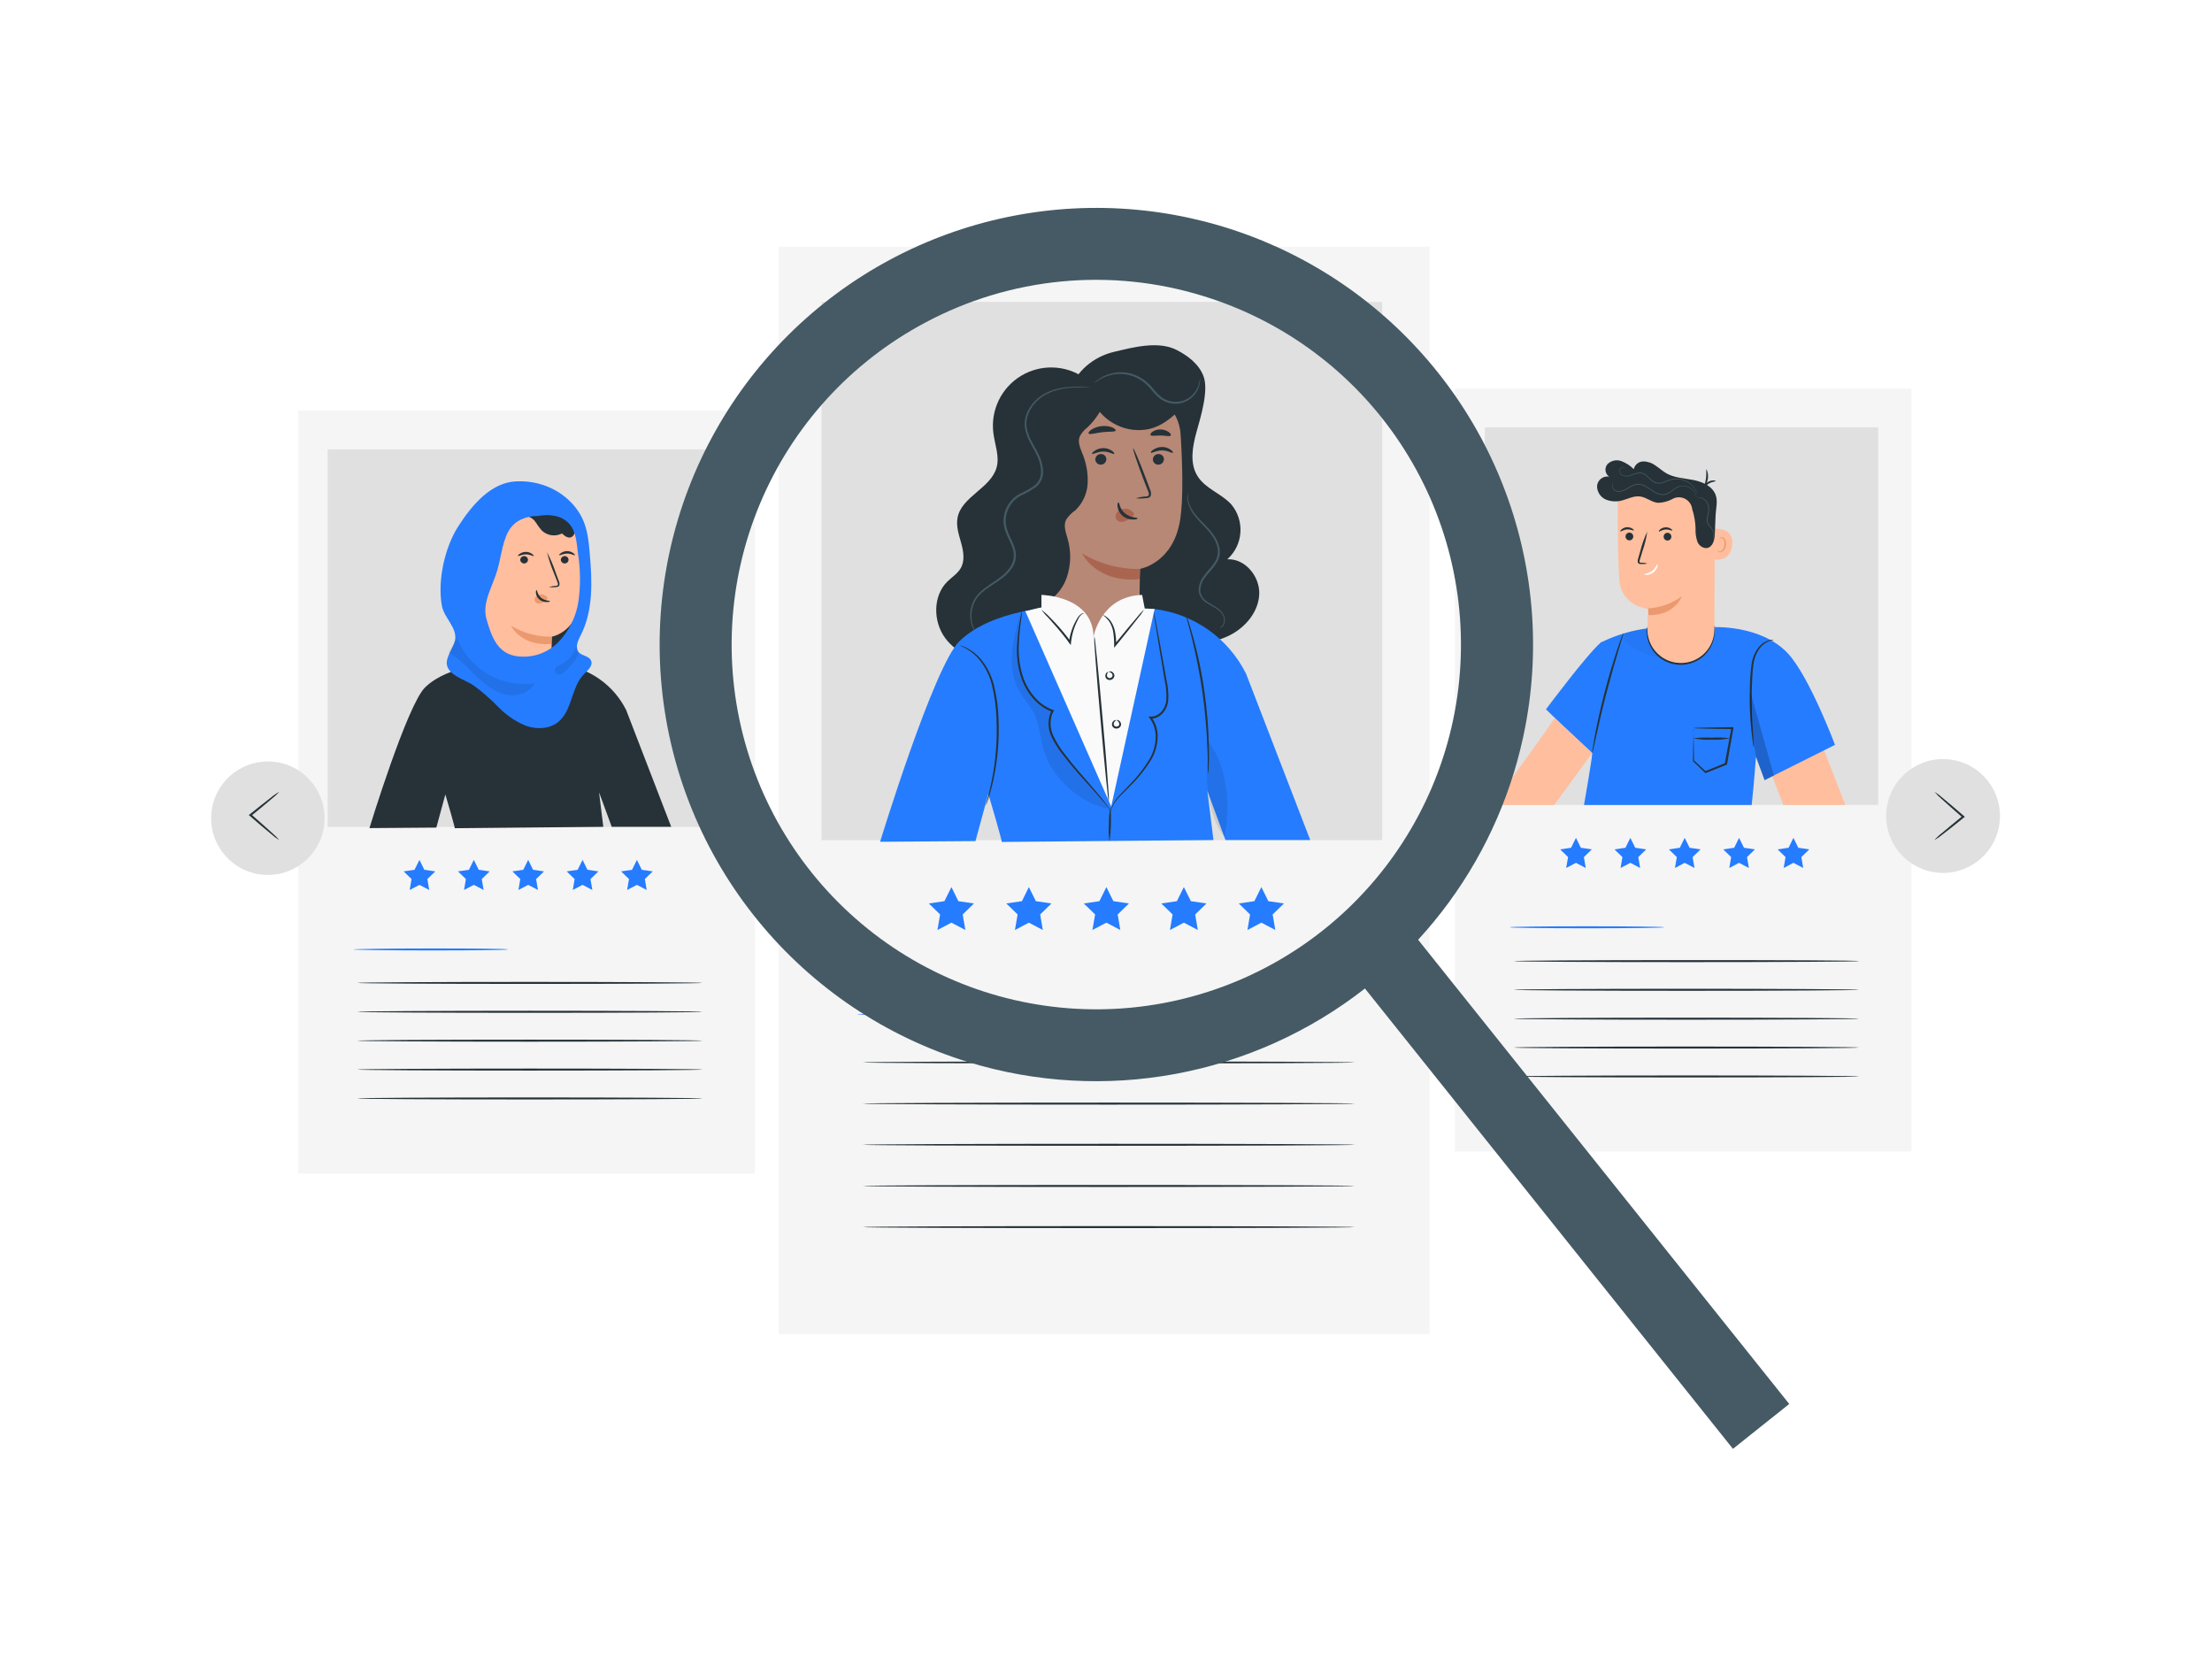 <svg width="532" height="399" viewBox="0 0 532 399" fill="none" xmlns="http://www.w3.org/2000/svg">
<g filter="url(#filter0_d_50_1149)">
<path d="M459.715 88.466H349.898V271.944H459.715V88.466Z" fill="#F5F5F5"/>
<path d="M379.029 196.509L380.206 198.891L382.841 199.284L380.935 201.134L381.383 203.759L379.029 202.516L376.675 203.759L377.132 201.134L375.226 199.284L377.852 198.891L379.029 196.509Z" fill="#257CFF"/>
<path d="M392.109 196.509L393.286 198.891L395.921 199.284L394.015 201.134L394.464 203.759L392.109 202.516L389.755 203.759L390.203 201.134L388.297 199.284L390.932 198.891L392.109 196.509Z" fill="#257CFF"/>
<path d="M405.18 196.509L406.357 198.891L408.992 199.284L407.086 201.134L407.535 203.759L405.18 202.516L402.835 203.759L403.284 201.134L401.378 199.284L404.003 198.891L405.18 196.509Z" fill="#257CFF"/>
<path d="M418.26 196.509L419.438 198.891L422.072 199.284L420.166 201.134L420.615 203.759L418.26 202.516L415.906 203.759L416.354 201.134L414.448 199.284L417.083 198.891L418.26 196.509Z" fill="#257CFF"/>
<path d="M431.331 196.509L432.508 198.891L435.143 199.284L433.237 201.134L433.686 203.759L431.331 202.516L428.986 203.759L429.435 201.134L427.529 199.284L430.163 198.891L431.331 196.509Z" fill="#257CFF"/>
<path d="M400.322 218.016C400.322 218.156 391.988 218.259 381.701 218.259C371.415 218.259 363.081 218.156 363.081 218.016C363.081 217.876 371.415 217.773 381.701 217.773C391.988 217.773 400.322 217.885 400.322 218.016Z" fill="#257CFF"/>
<path d="M447.121 226.154C447.121 226.285 428.528 226.397 405.591 226.397C382.654 226.397 364.061 226.285 364.061 226.154C364.061 226.023 382.654 225.911 405.591 225.911C428.528 225.911 447.121 225.967 447.121 226.154Z" fill="#263238"/>
<path d="M447.121 233.049C447.121 233.18 428.528 233.292 405.591 233.292C382.654 233.292 364.061 233.18 364.061 233.049C364.061 232.918 382.654 232.806 405.591 232.806C428.528 232.806 447.121 232.918 447.121 233.049Z" fill="#263238"/>
<path d="M447.121 240.001C447.121 240.132 428.528 240.244 405.591 240.244C382.654 240.244 364.061 240.132 364.061 240.001C364.061 239.87 382.654 239.758 405.591 239.758C428.528 239.758 447.121 239.861 447.121 240.001Z" fill="#263238"/>
<path d="M447.121 246.942C447.121 247.082 428.528 247.185 405.591 247.185C382.654 247.185 364.061 247.082 364.061 246.942C364.061 246.802 382.654 246.699 405.591 246.699C428.528 246.699 447.121 246.811 447.121 246.942Z" fill="#263238"/>
<path d="M447.121 253.893C447.121 254.024 428.528 254.136 405.591 254.136C382.654 254.136 364.061 254.024 364.061 253.893C364.061 253.763 382.654 253.65 405.591 253.65C428.528 253.65 447.121 253.753 447.121 253.893Z" fill="#263238"/>
<path d="M451.718 97.781H357.12V188.595H451.718V97.781Z" fill="#E0E0E0"/>
<path d="M437.666 172.768L443.813 188.604H428.921L425.567 179.981L437.666 172.768Z" fill="#FFBE9D"/>
<path d="M380.963 188.605H421.297C421.923 182.644 422.315 177.01 422.315 177.01L424.389 182.616L441.328 174.142C441.328 174.142 435.171 157.726 430.014 152.167C423.474 145.132 411.786 145.832 411.786 145.832L396.575 146.085C392.683 146.545 388.894 147.65 385.364 149.355L384.99 149.467V149.542C381.701 152.344 371.816 165.593 371.816 165.593L375.46 169.134L382.934 176.094C382.925 176.116 382.92 176.14 382.92 176.164C382.92 176.189 382.925 176.212 382.934 176.234C382.991 176.991 380.963 188.605 380.963 188.605Z" fill="#257CFF"/>
<path d="M412.215 145.291C412.215 145.291 412.262 145.384 412.299 145.561C412.355 145.826 412.389 146.095 412.402 146.365C412.45 147.366 412.311 148.367 411.991 149.317C411.509 150.741 410.654 152.008 409.515 152.989C408.084 154.167 406.302 154.835 404.45 154.887C402.597 154.939 400.78 154.374 399.285 153.279C398.097 152.359 397.175 151.14 396.613 149.747C396.241 148.817 396.048 147.825 396.043 146.823C396.036 146.551 396.055 146.279 396.099 146.01C396.099 145.832 396.145 145.739 396.164 145.739C396.176 147.068 396.436 148.383 396.93 149.616C397.511 150.921 398.415 152.056 399.556 152.914C400.979 153.928 402.694 154.45 404.441 154.401C406.187 154.352 407.871 153.735 409.235 152.643C410.327 151.725 411.164 150.541 411.664 149.205C412.094 147.947 412.281 146.619 412.215 145.291Z" fill="#263238"/>
<path d="M426.622 148.897C426.622 148.944 426.211 148.897 425.548 149.177C424.61 149.532 423.793 150.148 423.193 150.952C422.335 152.169 421.81 153.59 421.671 155.073C421.446 156.745 421.4 158.632 421.325 160.594C421.222 164.537 421.372 168.069 421.558 170.685C421.643 171.89 421.727 172.908 421.783 173.731C421.845 174.104 421.861 174.484 421.829 174.861C421.716 174.502 421.638 174.133 421.596 173.759C421.493 173.039 421.343 172.002 421.213 170.713C420.874 167.348 420.749 163.965 420.839 160.585C420.871 158.711 421.002 156.84 421.231 154.979C421.397 153.427 421.985 151.95 422.932 150.709C423.584 149.878 424.479 149.271 425.492 148.972C425.762 148.89 426.041 148.846 426.323 148.841C426.52 148.869 426.622 148.878 426.622 148.897Z" fill="#263238"/>
<path d="M390.465 147.196C390.406 147.584 390.313 147.966 390.185 148.336C389.932 149.158 389.624 150.205 389.25 151.41C388.475 153.998 387.438 157.586 386.391 161.585C385.345 165.583 384.523 169.218 383.943 171.862C383.663 173.104 383.43 174.151 383.243 174.992C383.182 175.382 383.078 175.764 382.934 176.132C382.94 175.736 382.981 175.342 383.056 174.954C383.168 174.207 383.355 173.086 383.598 171.796C384.102 169.124 384.887 165.462 385.924 161.463C386.961 157.464 388.064 153.877 388.923 151.307C389.353 150.018 389.717 148.99 389.988 148.28C390.11 147.904 390.269 147.54 390.465 147.196Z" fill="#263238"/>
<path opacity="0.2" d="M421.054 161.688L426.66 181.551L424.427 182.672L422.353 177.066C422.353 177.066 420.297 165.238 421.054 161.688Z" fill="black"/>
<g opacity="0.2">
<path opacity="0.2" d="M391.119 147.215C387.877 148.859 395.837 153.12 399.472 153.082L397.005 146.019C397.005 146.019 392.203 146.664 391.119 147.215Z" fill="black"/>
</g>
<path d="M404.806 154.437C403.68 154.514 402.551 154.353 401.491 153.965C400.432 153.577 399.466 152.97 398.656 152.184C397.846 151.398 397.211 150.45 396.791 149.403C396.371 148.355 396.177 147.231 396.22 146.103C396.314 143.515 396.398 141.432 396.398 141.432C396.398 141.432 389.979 140.871 389.475 134.527C388.97 128.183 389.082 113.524 389.082 113.524C392.588 111.73 396.51 110.905 400.442 111.133C404.374 111.361 408.174 112.635 411.449 114.823L412.44 115.477L412.318 146.477C412.299 148.506 411.515 150.453 410.122 151.929C408.73 153.405 406.831 154.301 404.806 154.437Z" fill="#FFBE9D"/>
<path d="M392.53 124.699C392.663 124.569 392.756 124.403 392.794 124.221C392.833 124.039 392.816 123.849 392.746 123.677C392.677 123.504 392.557 123.357 392.403 123.252C392.248 123.148 392.066 123.093 391.88 123.093C391.694 123.093 391.512 123.148 391.358 123.252C391.204 123.357 391.084 123.504 391.014 123.677C390.944 123.849 390.928 124.039 390.966 124.221C391.005 124.403 391.097 124.569 391.231 124.699C391.405 124.867 391.638 124.961 391.88 124.961C392.123 124.961 392.355 124.867 392.53 124.699Z" fill="#263238"/>
<path d="M389.717 122.811C389.82 122.914 390.409 122.4 391.287 122.335C392.165 122.269 392.829 122.68 392.913 122.559C392.997 122.437 392.847 122.316 392.558 122.12C392.163 121.879 391.702 121.768 391.24 121.802C390.781 121.839 390.345 122.023 389.998 122.325C389.745 122.559 389.661 122.764 389.717 122.811Z" fill="#263238"/>
<path d="M400.509 123.306C400.356 123.412 400.239 123.561 400.172 123.735C400.105 123.908 400.091 124.097 400.132 124.278C400.173 124.459 400.267 124.624 400.402 124.751C400.537 124.879 400.707 124.963 400.89 124.994C401.073 125.024 401.261 124.999 401.43 124.923C401.599 124.846 401.741 124.72 401.839 124.562C401.936 124.404 401.984 124.221 401.977 124.035C401.97 123.85 401.907 123.671 401.798 123.521C401.654 123.324 401.438 123.191 401.197 123.15C400.956 123.11 400.709 123.166 400.509 123.306Z" fill="#263238"/>
<path d="M398.967 122.839C399.079 122.942 399.668 122.418 400.546 122.353C401.424 122.288 402.078 122.699 402.172 122.577C402.265 122.456 402.106 122.334 401.807 122.148C401.419 121.899 400.959 121.787 400.499 121.83C400.04 121.86 399.603 122.04 399.257 122.344C398.995 122.587 398.92 122.792 398.967 122.839Z" fill="#263238"/>
<path d="M396.183 130.537C395.718 130.392 395.231 130.326 394.744 130.341C394.51 130.341 394.333 130.285 394.305 130.164C394.283 129.936 394.325 129.706 394.426 129.5L394.996 127.632C395.549 126.084 395.947 124.484 396.183 122.857C395.469 124.337 394.911 125.887 394.52 127.482C394.333 128.118 394.155 128.725 393.987 129.351C393.865 129.647 393.842 129.975 393.922 130.285C393.96 130.371 394.018 130.448 394.091 130.508C394.164 130.568 394.25 130.61 394.342 130.631C394.472 130.653 394.605 130.653 394.735 130.631C395.219 130.684 395.709 130.653 396.183 130.537Z" fill="#263238"/>
<path d="M396.388 141.31C399.324 141.167 402.151 140.152 404.507 138.395C404.507 138.395 402.854 143.067 396.482 142.954L396.388 141.31Z" fill="#EB996E"/>
<path d="M412.159 122.204C412.281 122.157 417.354 121.606 416.551 126.511C415.859 130.744 411.3 129.454 411.309 129.314C411.319 129.174 412.159 122.204 412.159 122.204Z" fill="#FFBE9D"/>
<path d="M413.084 127.445C413.084 127.445 413.15 127.501 413.271 127.567C413.441 127.655 413.638 127.675 413.822 127.623C414.099 127.463 414.331 127.235 414.494 126.96C414.658 126.685 414.748 126.373 414.757 126.053C414.799 125.693 414.758 125.329 414.635 124.988C414.604 124.853 414.541 124.728 414.452 124.622C414.363 124.516 414.249 124.434 414.121 124.381C414.038 124.354 413.947 124.358 413.866 124.39C413.784 124.422 413.716 124.482 413.673 124.558C413.608 124.67 413.673 124.754 413.608 124.754C413.542 124.754 413.523 124.68 413.608 124.511C413.641 124.41 413.707 124.321 413.794 124.259C413.916 124.181 414.064 124.154 414.205 124.184C414.377 124.23 414.533 124.319 414.66 124.444C414.786 124.568 414.877 124.724 414.925 124.894C415.073 125.271 415.131 125.678 415.093 126.081C415.085 126.457 414.966 126.822 414.752 127.131C414.538 127.44 414.237 127.679 413.888 127.819C413.772 127.844 413.653 127.843 413.538 127.815C413.423 127.788 413.316 127.735 413.224 127.66C413.084 127.548 413.066 127.454 413.084 127.445Z" fill="#EB996E"/>
<path d="M411.094 126.614C410.113 127.202 408.777 126.464 408.291 125.436C407.895 124.358 407.726 123.21 407.796 122.063C407.74 120.502 407.47 118.955 406.993 117.467C406.932 116.922 406.733 116.402 406.415 115.956C406.097 115.51 405.67 115.152 405.176 114.916C404.681 114.68 404.134 114.575 403.587 114.609C403.041 114.643 402.512 114.817 402.05 115.112C401.024 115.625 399.898 115.905 398.752 115.934C397.248 115.804 396.005 114.617 394.501 114.412C392.997 114.206 391.782 114.888 390.427 115.271C389.081 115.718 387.622 115.685 386.298 115.178C385.646 114.914 385.087 114.46 384.696 113.875C384.305 113.291 384.098 112.602 384.102 111.898C384.129 111.552 384.227 111.215 384.391 110.909C384.554 110.604 384.78 110.335 385.054 110.121C385.327 109.908 385.642 109.754 385.979 109.669C386.315 109.584 386.666 109.57 387.008 109.628C386.767 109.464 386.564 109.249 386.413 108.999C386.262 108.749 386.167 108.47 386.134 108.18C386.101 107.89 386.131 107.596 386.222 107.318C386.314 107.041 386.464 106.787 386.662 106.573C387.099 106.165 387.64 105.887 388.226 105.769C388.812 105.652 389.419 105.701 389.979 105.909C391.089 106.338 392.095 106.997 392.931 107.843C393.046 107.324 393.331 106.858 393.74 106.52C394.15 106.181 394.661 105.989 395.192 105.975C396.273 105.979 397.323 106.337 398.182 106.993C399.116 107.591 399.873 108.32 400.817 108.862C402.686 109.899 404.909 110.011 407.011 110.394C409.114 110.777 411.365 111.627 412.384 113.515C413.318 115.168 412.683 117.158 412.608 119.046C412.533 120.933 412.524 121.447 412.43 123.287C412.412 123.222 412.533 125.782 411.094 126.614Z" fill="#263238"/>
<path d="M395.389 133.107C395.389 133.163 395.622 133.266 396.052 133.257C396.613 133.239 397.155 133.051 397.605 132.717C398.056 132.383 398.394 131.919 398.575 131.388C398.705 130.977 398.668 130.715 398.575 130.706C398.481 130.697 398.229 131.64 397.304 132.369C396.708 132.714 396.062 132.964 395.389 133.107Z" fill="white"/>
<path d="M388.092 110.927C387.945 111.029 387.831 111.172 387.763 111.338C387.695 111.503 387.676 111.685 387.709 111.861C387.749 112.259 387.936 112.629 388.232 112.898C388.438 113.062 388.679 113.179 388.935 113.241C389.192 113.302 389.459 113.306 389.717 113.253C390.337 113.135 390.927 112.897 391.455 112.552C392.031 112.155 392.66 111.841 393.324 111.618C394.081 111.458 394.871 111.577 395.547 111.954C396.267 112.31 396.94 112.823 397.687 113.281C398.39 113.784 399.233 114.055 400.098 114.057C400.899 113.953 401.647 113.6 402.237 113.048C402.765 112.583 403.377 112.224 404.04 111.992C404.629 111.849 405.247 111.885 405.815 112.095C406.657 112.397 407.35 113.013 407.749 113.814C407.872 114.115 407.963 114.428 408.02 114.748C408.02 114.425 407.95 114.107 407.815 113.814C407.625 113.398 407.355 113.023 407.02 112.712C406.684 112.401 406.291 112.16 405.862 112.001C405.267 111.77 404.615 111.725 403.994 111.87C403.303 112.095 402.666 112.461 402.125 112.945C401.547 113.452 400.832 113.777 400.07 113.879C399.24 113.872 398.434 113.608 397.762 113.122C397.033 112.674 396.351 112.188 395.604 111.796C394.892 111.404 394.063 111.281 393.268 111.45C392.605 111.675 391.976 111.989 391.399 112.384C390.889 112.724 390.318 112.962 389.717 113.085C389.476 113.141 389.224 113.142 388.982 113.089C388.74 113.035 388.512 112.929 388.316 112.777C388.038 112.536 387.853 112.205 387.793 111.842C387.764 111.677 387.776 111.507 387.828 111.347C387.881 111.188 387.971 111.043 388.092 110.927Z" fill="#455A64"/>
<path d="M390.904 107.582C390.857 107.513 390.793 107.458 390.717 107.423C390.608 107.37 390.488 107.343 390.367 107.343C390.245 107.343 390.126 107.37 390.016 107.423C389.837 107.498 389.687 107.63 389.59 107.799C389.494 107.968 389.457 108.165 389.484 108.357C389.52 108.613 389.626 108.853 389.791 109.051C389.956 109.249 390.173 109.397 390.418 109.479C391.006 109.65 391.634 109.621 392.203 109.395C392.828 109.143 393.476 108.949 394.137 108.815C394.5 108.789 394.865 108.844 395.204 108.977C395.544 109.109 395.849 109.316 396.099 109.581C396.639 110.188 397.269 110.708 397.967 111.123C398.36 111.261 398.776 111.32 399.191 111.296C399.607 111.272 400.013 111.165 400.387 110.983C401.062 110.669 401.775 110.443 402.508 110.31C403.556 110.168 404.622 110.345 405.567 110.818C406.512 111.292 407.292 112.039 407.805 112.964C408.104 113.496 408.198 113.823 408.217 113.814C408.14 113.507 408.023 113.212 407.871 112.936C407.47 112.162 406.882 111.501 406.161 111.011C405.081 110.281 403.772 109.972 402.48 110.142C401.735 110.275 401.01 110.501 400.322 110.815C399.97 110.989 399.588 111.092 399.196 111.116C398.805 111.14 398.412 111.085 398.042 110.955C397.348 110.548 396.719 110.041 396.173 109.451C395.908 109.167 395.582 108.948 395.219 108.809C394.857 108.669 394.467 108.614 394.081 108.647C393.408 108.782 392.75 108.986 392.119 109.254C391.593 109.467 391.014 109.506 390.465 109.367C390.24 109.297 390.039 109.166 389.885 108.987C389.731 108.809 389.631 108.59 389.596 108.357C389.565 108.182 389.594 108.002 389.679 107.846C389.764 107.69 389.899 107.567 390.063 107.498C390.165 107.45 390.277 107.425 390.39 107.425C390.503 107.425 390.615 107.45 390.717 107.498C390.848 107.498 390.895 107.591 390.904 107.582Z" fill="#455A64"/>
<path d="M409.665 112.552C409.786 112.599 410.132 111.833 410.954 111.328C411.776 110.824 412.598 110.833 412.608 110.702C412.617 110.571 412.412 110.553 412.047 110.543C411.574 110.555 411.112 110.694 410.711 110.945C410.31 111.197 409.984 111.552 409.768 111.973C409.618 112.309 409.609 112.534 409.665 112.552Z" fill="#263238"/>
<path d="M410.412 107.853C410.281 107.853 410.468 108.843 410.309 110.011C410.151 111.179 409.758 112.057 409.87 112.122C410.359 111.537 410.67 110.824 410.766 110.067C410.862 109.31 410.74 108.542 410.412 107.853Z" fill="#263238"/>
<path d="M411.898 124.885C412.071 124.62 412.185 124.321 412.231 124.009C412.278 123.696 412.257 123.377 412.169 123.073C411.978 122.418 411.628 121.821 411.15 121.335C410.905 121.046 410.737 120.698 410.664 120.326C410.632 119.915 410.683 119.502 410.814 119.111C411.072 118.315 411.12 117.465 410.954 116.645C410.805 115.965 410.4 115.37 409.824 114.982C409.436 114.727 408.979 114.6 408.516 114.617C408.347 114.624 408.182 114.666 408.03 114.739C408.03 114.739 408.207 114.739 408.516 114.692C408.958 114.699 409.388 114.839 409.749 115.094C410.288 115.468 410.66 116.038 410.786 116.682C410.939 117.476 410.887 118.296 410.636 119.065C410.498 119.479 410.447 119.918 410.487 120.354C410.568 120.755 410.751 121.129 411.019 121.438C411.488 121.902 411.837 122.472 412.038 123.101C412.136 123.534 412.136 123.984 412.038 124.418C412.007 124.578 411.96 124.734 411.898 124.885Z" fill="#455A64"/>
<path d="M407.282 170.096C407.294 170.298 407.294 170.501 407.282 170.703C407.282 171.142 407.282 171.637 407.329 172.31C407.329 173.693 407.413 175.636 407.432 177.981L407.376 177.832L410.253 180.513H410.01L414.962 178.504L414.822 178.691C414.842 178.534 414.87 178.378 414.906 178.224C415.448 175.281 415.953 172.506 416.401 170.096L416.616 170.348C413.86 170.348 411.543 170.283 409.889 170.245L407.955 170.189C407.729 170.176 407.504 170.145 407.282 170.096C407.493 170.064 407.705 170.048 407.918 170.049L409.786 169.993C411.421 169.993 413.794 169.9 416.644 169.881H416.896V170.133C416.466 172.553 415.962 175.328 415.457 178.271L415.373 178.738V178.869L415.252 178.925L410.291 180.896L410.151 180.952L410.048 180.85L407.245 178.131L407.18 178.065V177.981C407.18 175.552 407.245 173.553 407.282 172.189C407.282 171.563 407.282 171.049 407.338 170.619C407.298 170.448 407.279 170.272 407.282 170.096Z" fill="#263238"/>
<path d="M416.074 172.534C414.627 172.855 413.144 172.978 411.664 172.899C410.183 172.982 408.697 172.869 407.245 172.562C408.711 172.385 410.19 172.335 411.664 172.413C413.135 172.329 414.61 172.37 416.074 172.534Z" fill="#263238"/>
<path d="M373.9 167.657C374.096 167.853 358.951 188.604 358.951 188.604H373.797L382.906 176.122L373.9 167.657Z" fill="#FFBE9D"/>
<path d="M343.825 54.346H187.292V315.866H343.825V54.346Z" fill="#F5F5F5"/>
<path d="M228.821 208.347L230.494 211.738L234.25 212.289L231.531 214.933L232.176 218.671L228.821 216.905L225.458 218.671L226.103 214.933L223.393 212.289L227.14 211.738L228.821 208.347Z" fill="#257CFF"/>
<path d="M247.451 208.347L249.133 211.738L252.88 212.289L250.17 214.933L250.805 218.671L247.451 216.905L244.097 218.671L244.742 214.933L242.023 212.289L245.779 211.738L247.451 208.347Z" fill="#257CFF"/>
<path d="M266.091 208.347L267.772 211.738L271.519 212.289L268.81 214.933L269.445 218.671L266.091 216.905L262.737 218.671L263.381 214.933L260.662 212.289L264.418 211.738L266.091 208.347Z" fill="#257CFF"/>
<path d="M284.73 208.347L286.412 211.738L290.158 212.289L287.449 214.933L288.084 218.671L284.73 216.905L281.376 218.671L282.02 214.933L279.302 212.289L283.048 211.738L284.73 208.347Z" fill="#257CFF"/>
<path d="M303.369 208.347L305.042 211.738L308.798 212.289L306.079 214.933L306.723 218.671L303.369 216.905L300.015 218.671L300.65 214.933L297.941 212.289L301.688 211.738L303.369 208.347Z" fill="#257CFF"/>
<path d="M259.167 239.001C259.167 239.132 247.283 239.244 232.624 239.244C217.965 239.244 206.08 239.132 206.08 239.001C206.08 238.87 217.965 238.758 232.624 238.758C247.283 238.758 259.167 238.861 259.167 239.001Z" fill="#257CFF"/>
<path d="M325.867 250.521C325.867 250.661 299.361 250.764 266.679 250.764C233.997 250.764 207.482 250.661 207.482 250.521C207.482 250.381 233.979 250.278 266.679 250.278C299.38 250.278 325.867 250.39 325.867 250.521Z" fill="#263238"/>
<path d="M325.867 260.425C325.867 260.556 299.361 260.668 266.679 260.668C233.997 260.668 207.482 260.556 207.482 260.425C207.482 260.294 233.979 260.182 266.679 260.182C299.38 260.182 325.867 260.294 325.867 260.425Z" fill="#263238"/>
<path d="M325.867 270.328C325.867 270.459 299.361 270.571 266.679 270.571C233.997 270.571 207.482 270.459 207.482 270.328C207.482 270.197 233.979 270.085 266.679 270.085C299.38 270.085 325.867 270.188 325.867 270.328Z" fill="#263238"/>
<path d="M325.867 280.232C325.867 280.363 299.361 280.475 266.679 280.475C233.997 280.475 207.482 280.363 207.482 280.232C207.482 280.101 233.979 279.989 266.679 279.989C299.38 279.989 325.867 280.092 325.867 280.232Z" fill="#263238"/>
<path d="M325.867 290.126C325.867 290.266 299.361 290.369 266.679 290.369C233.997 290.369 207.482 290.266 207.482 290.126C207.482 289.986 233.979 289.883 266.679 289.883C299.38 289.883 325.867 289.995 325.867 290.126Z" fill="#263238"/>
<path d="M332.426 67.622H197.588V197.07H332.426V67.622Z" fill="#E0E0E0"/>
<path d="M257.28 89.074C258.691 84.337 263.026 80.796 267.828 79.647C272.631 78.497 278.592 76.928 282.992 79.17C285.739 80.572 288.374 82.608 289.458 85.495C290.738 88.924 288.766 95.315 287.785 98.837C286.804 102.359 286.066 106.386 288 109.488C289.934 112.59 293.737 113.674 296.128 116.308C297.717 118.204 298.505 120.643 298.325 123.109C298.145 125.575 297.012 127.875 295.166 129.52C299.417 129.267 303.005 133.602 302.855 137.853C302.706 142.105 299.595 145.842 295.801 147.766C292.008 149.691 287.626 150.093 283.375 150.102C278.097 150.11 272.833 149.562 267.67 148.467C263.419 147.533 258.981 146.141 256.215 142.787C253.664 139.703 252.964 135.499 252.954 131.5C252.954 117.364 260.354 103.35 257.131 89.578" fill="#263238"/>
<path d="M260.728 85.822C258.503 84.3 255.886 83.451 253.191 83.379C250.496 83.306 247.837 84.012 245.534 85.412C243.23 86.813 241.379 88.848 240.203 91.274C239.027 93.7 238.575 96.413 238.903 99.089C239.248 101.892 240.416 104.695 239.706 107.358C238.37 112.431 231.223 114.402 230.288 119.56C229.915 121.597 230.634 123.643 231.176 125.633C231.718 127.623 232.11 129.875 231.045 131.668C230.279 132.995 228.896 133.827 227.812 134.901C224.337 138.377 224.402 144.478 227.317 148.448C230.232 152.419 235.39 154.316 240.304 154.157C245.218 153.998 249.927 152.008 254.122 149.439" fill="#263238"/>
<path d="M250.404 91.503L250.469 94.857L251.142 145.188C251.217 151.037 256.309 155.624 262.559 155.465C268.884 155.325 274.014 150.439 274.032 144.534C274.032 138.339 274.182 131.818 274.182 131.818C274.182 131.818 282.17 130.491 283.824 120.074C284.646 114.898 284.384 106.405 283.945 99.463C283.856 97.978 283.467 96.527 282.801 95.197C282.135 93.867 281.207 92.686 280.071 91.725C278.936 90.765 277.617 90.044 276.196 89.608C274.774 89.171 273.278 89.028 271.799 89.186L250.404 91.503Z" fill="#B78876"/>
<path d="M279.937 105.405C279.94 105.753 279.806 106.089 279.566 106.34C279.325 106.591 278.995 106.739 278.648 106.751C278.478 106.765 278.307 106.744 278.145 106.691C277.983 106.637 277.833 106.552 277.705 106.439C277.577 106.327 277.473 106.19 277.399 106.036C277.325 105.883 277.282 105.716 277.274 105.545C277.269 105.198 277.4 104.863 277.64 104.612C277.879 104.36 278.207 104.212 278.554 104.2C278.725 104.186 278.896 104.206 279.059 104.26C279.221 104.313 279.371 104.399 279.5 104.511C279.629 104.623 279.734 104.76 279.809 104.914C279.884 105.068 279.928 105.235 279.937 105.405Z" fill="#263238"/>
<path d="M282.086 103.91C281.918 104.078 280.909 103.331 279.47 103.331C278.031 103.331 276.975 104.06 276.826 103.882C276.676 103.705 276.91 103.49 277.377 103.154C277.999 102.728 278.735 102.5 279.489 102.5C280.237 102.499 280.966 102.734 281.572 103.172C282.03 103.509 282.179 103.826 282.086 103.91Z" fill="#263238"/>
<path d="M266.091 105.405C266.093 105.753 265.96 106.089 265.719 106.34C265.478 106.591 265.149 106.739 264.801 106.751C264.632 106.762 264.462 106.74 264.301 106.686C264.14 106.631 263.992 106.545 263.864 106.433C263.737 106.321 263.632 106.185 263.558 106.033C263.483 105.881 263.439 105.715 263.428 105.545C263.423 105.197 263.555 104.86 263.797 104.608C264.038 104.357 264.369 104.21 264.717 104.2C264.887 104.186 265.058 104.206 265.22 104.26C265.382 104.313 265.531 104.399 265.66 104.511C265.788 104.624 265.892 104.761 265.966 104.915C266.04 105.068 266.082 105.235 266.091 105.405Z" fill="#263238"/>
<path d="M267.978 104.172C267.81 104.349 266.791 103.602 265.362 103.602C263.933 103.602 262.867 104.331 262.709 104.153C262.55 103.976 262.802 103.761 263.26 103.425C263.884 102.997 264.624 102.769 265.381 102.771C266.129 102.77 266.858 103.005 267.464 103.443C267.903 103.761 268.071 104.097 267.978 104.172Z" fill="#263238"/>
<path d="M273.191 114.832C273.949 114.595 274.734 114.454 275.527 114.412C275.891 114.412 276.237 114.3 276.303 114.047C276.333 113.67 276.249 113.292 276.06 112.964L274.967 110.161C273.462 106.181 272.369 102.911 272.537 102.845C272.706 102.78 274.042 105.966 275.555 109.946C275.92 110.927 276.265 111.861 276.592 112.749C276.826 113.19 276.893 113.701 276.779 114.188C276.726 114.317 276.645 114.433 276.542 114.526C276.438 114.62 276.315 114.69 276.181 114.73C275.976 114.782 275.766 114.81 275.555 114.814C274.771 114.921 273.977 114.927 273.191 114.832Z" fill="#263238"/>
<path d="M274.182 131.846C269.276 131.915 264.447 130.622 260.233 128.109C260.233 128.109 263.615 135.266 274.042 134.294L274.182 131.846Z" fill="#AA6550"/>
<path d="M272.584 118.299C272.306 117.96 271.947 117.697 271.541 117.533C271.134 117.37 270.693 117.312 270.258 117.364C269.941 117.392 269.633 117.484 269.354 117.635C269.074 117.786 268.829 117.993 268.632 118.243C268.438 118.48 268.322 118.772 268.3 119.078C268.278 119.384 268.352 119.69 268.51 119.952C268.741 120.206 269.041 120.387 269.373 120.472C269.705 120.557 270.055 120.542 270.379 120.429C271.068 120.191 271.703 119.82 272.248 119.336C272.405 119.214 272.544 119.069 272.659 118.906C272.712 118.827 272.74 118.735 272.74 118.64C272.74 118.545 272.712 118.452 272.659 118.373" fill="#AA6550"/>
<path d="M269.006 115.832C269.239 115.832 269.239 117.374 270.575 118.486C271.911 119.597 273.574 119.42 273.584 119.635C273.593 119.85 273.219 119.943 272.519 119.962C271.604 119.97 270.716 119.66 270.005 119.084C269.328 118.526 268.89 117.73 268.782 116.86C268.679 116.206 268.856 115.823 269.006 115.832Z" fill="#263238"/>
<path d="M258.878 86.626C258.878 86.495 259.046 86.43 259.13 86.467C259.214 86.504 259.252 86.635 259.196 86.766C259.178 86.819 259.142 86.864 259.094 86.891C259.045 86.919 258.988 86.927 258.934 86.915C258.889 86.883 258.859 86.836 258.848 86.782C258.838 86.728 258.849 86.672 258.878 86.626Z" fill="#263238"/>
<path d="M249.853 140.778C251.38 140.201 252.765 139.302 253.914 138.141C255.062 136.98 255.945 135.585 256.505 134.051C257.601 130.955 257.68 127.59 256.729 124.446C256.318 122.998 255.739 121.41 256.374 120.046C256.967 119.125 257.739 118.334 258.644 117.719C260.428 115.996 261.484 113.656 261.597 111.179C261.692 108.71 261.242 106.251 260.279 103.976C259.784 102.714 259.186 101.331 259.644 100.061C260.064 99.194 260.685 98.441 261.457 97.865C262.938 96.475 264.163 94.833 265.072 93.016C265.708 91.736 266.184 90.213 265.567 88.896C264.811 87.326 262.849 86.841 261.12 86.71C256.991 86.392 252.431 87.308 249.806 90.503C247.461 93.362 247.19 97.351 247.003 101.061C246.48 112.721 245.957 124.502 247.937 136.003" fill="#263238"/>
<path d="M287.897 90.345C287.322 90.692 286.726 91.004 286.113 91.279C285.573 91.669 285.07 92.107 284.609 92.587C284.338 92.849 284.048 93.138 283.786 93.437L283.599 93.662L283.301 93.961L282.581 94.643C281.887 95.289 281.14 95.876 280.348 96.399C279.177 97.215 277.866 97.811 276.48 98.156C273.816 98.751 271.028 98.421 268.576 97.221C266.885 96.408 265.403 95.219 264.241 93.746C262.466 91.382 262.195 89.467 263.007 88.43C263.82 87.392 265.885 87.495 268.184 88.103C269.303 88.394 270.438 88.619 271.584 88.775C272.485 88.904 273.401 88.879 274.294 88.701C274.731 88.602 275.154 88.451 275.555 88.252C276.144 87.99 276.873 87.607 277.713 87.206C278.134 87.009 278.573 86.813 279.049 86.626C279.283 86.533 279.535 86.449 279.778 86.365C280.021 86.281 280.329 86.178 280.6 86.112C281.618 85.848 282.674 85.763 283.721 85.86C284.552 85.892 285.365 86.108 286.102 86.492C286.838 86.877 287.48 87.421 287.981 88.084C288.243 88.407 288.379 88.814 288.364 89.23C288.348 89.646 288.183 90.042 287.897 90.345Z" fill="#263238"/>
<path d="M235.259 147.954C235.206 147.907 235.156 147.857 235.109 147.804C234.968 147.65 234.837 147.488 234.717 147.318C234.244 146.671 233.887 145.947 233.661 145.179C233.312 143.964 233.248 142.685 233.474 141.441C233.806 139.765 234.695 138.25 235.997 137.144C237.389 135.873 239.211 134.92 240.883 133.593C241.754 132.921 242.5 132.102 243.088 131.173C243.698 130.199 243.946 129.042 243.789 127.903C243.471 125.549 241.528 123.484 241.36 120.663C241.292 119.241 241.634 117.829 242.347 116.597C243.059 115.364 244.111 114.362 245.377 113.711C246.635 113.17 247.829 112.49 248.937 111.684C249.419 111.257 249.798 110.727 250.045 110.133C250.293 109.54 250.402 108.897 250.366 108.255C250.303 106.984 249.985 105.739 249.432 104.593C248.89 103.462 248.236 102.388 247.676 101.294C247.098 100.227 246.7 99.072 246.498 97.875C246.346 96.721 246.491 95.547 246.919 94.465C247.712 92.558 249.098 90.956 250.871 89.896C252.327 89.041 253.936 88.479 255.608 88.242C256.845 88.059 258.095 87.978 259.345 87.999C260.382 87.999 261.214 88.074 261.718 88.121L262.335 88.186C262.475 88.186 262.54 88.186 262.54 88.186C262.267 88.205 261.992 88.205 261.718 88.186C261.176 88.186 260.373 88.186 259.345 88.186C258.093 88.192 256.843 88.298 255.608 88.504C253.985 88.761 252.428 89.329 251.02 90.176C249.334 91.216 248.025 92.768 247.283 94.605C246.891 95.621 246.762 96.721 246.909 97.8C247.113 98.95 247.504 100.058 248.068 101.08C248.619 102.154 249.283 103.219 249.843 104.387C250.444 105.586 250.791 106.897 250.862 108.236C250.905 108.947 250.785 109.658 250.512 110.316C250.238 110.973 249.818 111.56 249.283 112.03C248.151 112.87 246.925 113.576 245.63 114.132C244.444 114.748 243.461 115.692 242.798 116.852C242.135 118.012 241.821 119.338 241.892 120.672C242.014 123.269 243.929 125.343 244.284 127.866C244.454 129.107 244.179 130.368 243.509 131.426C242.889 132.392 242.105 133.243 241.192 133.939C239.454 135.294 237.641 136.209 236.286 137.424C235.019 138.468 234.143 139.91 233.801 141.516C233.552 142.732 233.587 143.988 233.904 145.188C234.195 146.18 234.653 147.116 235.259 147.954Z" fill="#455A64"/>
<path d="M293.372 145.945C293.596 145.829 293.794 145.669 293.955 145.475C294.116 145.281 294.235 145.056 294.307 144.814C294.453 144.253 294.411 143.658 294.185 143.123C293.838 142.435 293.303 141.859 292.643 141.46C291.924 140.965 291.037 140.573 290.149 139.965C289.65 139.665 289.223 139.258 288.9 138.773C288.577 138.289 288.365 137.739 288.28 137.162C288.253 135.872 288.672 134.611 289.467 133.593C290.214 132.519 291.186 131.603 291.933 130.519C292.699 129.505 293.035 128.229 292.868 126.969C292.651 125.797 292.161 124.693 291.438 123.746C290.093 121.877 288.42 120.513 287.365 119.074C286.441 117.982 285.825 116.663 285.58 115.253C285.526 114.872 285.526 114.485 285.58 114.104C285.58 113.842 285.655 113.702 285.674 113.711C285.664 114.217 285.692 114.723 285.758 115.225C286.064 116.575 286.706 117.825 287.626 118.859C288.691 120.251 290.373 121.569 291.793 123.531C292.567 124.534 293.092 125.705 293.326 126.95C293.428 127.627 293.39 128.317 293.213 128.978C293.013 129.65 292.697 130.283 292.279 130.846C291.494 131.996 290.513 132.911 289.794 133.92C289.061 134.849 288.666 135.998 288.673 137.181C288.746 137.701 288.935 138.197 289.224 138.635C289.513 139.073 289.896 139.441 290.345 139.713C291.177 140.302 292.064 140.722 292.793 141.245C293.498 141.7 294.056 142.349 294.4 143.114C294.638 143.711 294.655 144.374 294.447 144.982C294.332 145.367 294.083 145.698 293.746 145.917C293.626 145.957 293.497 145.967 293.372 145.945Z" fill="#455A64"/>
<path d="M288.626 86.084C288.626 86.084 288.626 86.196 288.626 86.411C288.624 86.725 288.59 87.038 288.523 87.345C288.293 88.488 287.731 89.538 286.907 90.363C286.295 90.983 285.551 91.458 284.732 91.754C283.912 92.05 283.037 92.159 282.17 92.073C281.134 91.996 280.136 91.652 279.274 91.073C278.405 90.418 277.626 89.651 276.957 88.793C276.306 87.976 275.549 87.25 274.705 86.635C273.909 86.079 273.033 85.648 272.108 85.355C270.53 84.864 268.849 84.803 267.24 85.178C266.15 85.437 265.112 85.876 264.166 86.476C263.493 86.906 263.157 87.196 263.138 87.168C263.398 86.832 263.714 86.544 264.073 86.317C265.001 85.637 266.051 85.139 267.165 84.851C268.834 84.405 270.593 84.431 272.248 84.925C273.222 85.222 274.145 85.666 274.985 86.243C275.869 86.875 276.661 87.627 277.34 88.476C277.981 89.302 278.726 90.042 279.554 90.681C280.35 91.209 281.265 91.53 282.217 91.615C283.026 91.702 283.845 91.612 284.617 91.351C285.388 91.089 286.093 90.663 286.683 90.101C287.482 89.334 288.059 88.366 288.355 87.299C288.551 86.532 288.551 86.084 288.626 86.084Z" fill="#455A64"/>
<path d="M268.342 98.538C268.202 98.93 266.763 98.744 265.082 98.949C263.4 99.155 262.036 99.612 261.812 99.267C261.709 99.099 261.942 98.725 262.494 98.333C263.227 97.869 264.057 97.578 264.92 97.483C265.783 97.387 266.656 97.489 267.473 97.781C268.071 98.052 268.408 98.361 268.342 98.538Z" fill="#263238"/>
<path d="M281.572 99.743C281.32 100.07 280.329 99.743 279.143 99.743C277.956 99.743 276.938 99.968 276.704 99.622C276.611 99.454 276.77 99.127 277.209 98.818C277.797 98.437 278.49 98.251 279.19 98.286C279.886 98.302 280.561 98.53 281.124 98.94C281.544 99.248 281.684 99.585 281.572 99.743Z" fill="#263238"/>
<path d="M240.883 197.491C241.388 198.359 237.697 185.924 237.697 185.924L234.605 197.285L211.668 197.453C211.668 197.453 224.626 155.092 230.783 149.178C238.818 141.46 253.879 141.04 253.879 141.04L262.895 148.729L277.134 141.414L277.657 141.47C282.325 142.044 286.779 143.764 290.621 146.477C294.463 149.189 297.575 152.81 299.679 157.017L315.123 197.033H294.736L290.382 185.223L291.84 197.033" fill="#257CFF"/>
<path d="M246.582 141.956L267.249 188.97L277.695 141.47C277.695 141.47 274.798 141.302 270.659 141.143C268.37 141.059 265.698 150.112 262.933 150.065C261.157 150.065 259.354 140.881 257.57 140.891C255.318 140.891 253.122 140.891 251.123 141.04C249.385 141.134 247.862 141.834 246.582 141.956Z" fill="#FAFAFA"/>
<path d="M250.469 142.394V138.078C250.469 138.078 262.783 138.246 262.998 148.103C262.998 148.103 264.745 138.386 274.686 138.078L275.322 141.385L272.519 152.718L265.343 157.492H255.673L251.674 152.232L250.469 142.394Z" fill="#FAFAFA"/>
<path d="M267.072 190.221C267.09 190.042 267.131 189.866 267.193 189.698C267.35 189.201 267.55 188.72 267.791 188.259C268.189 187.536 268.679 186.867 269.249 186.269C269.903 185.559 270.687 184.811 271.482 183.924C273.459 181.937 275.185 179.716 276.62 177.309C277.402 175.869 277.852 174.273 277.938 172.637C278.064 170.887 277.556 169.149 276.508 167.742L276.181 167.321H276.723C276.931 167.344 277.141 167.344 277.349 167.321C278.21 167.143 278.977 166.659 279.507 165.957C280.036 165.269 280.374 164.454 280.488 163.593C280.616 161.914 280.487 160.226 280.105 158.585C279.573 155.371 279.087 152.475 278.685 150.018C278.283 147.561 277.994 145.673 277.751 144.244C277.667 143.599 277.592 143.085 277.526 142.665C277.494 142.483 277.478 142.299 277.48 142.114C277.549 142.288 277.599 142.47 277.629 142.656C277.704 143.057 277.816 143.59 277.938 144.207C278.209 145.636 278.573 147.579 279.012 149.962L280.535 158.501C280.945 160.191 281.084 161.935 280.946 163.668C280.828 164.612 280.457 165.506 279.872 166.256C279.272 167.057 278.396 167.606 277.414 167.798C277.169 167.825 276.922 167.825 276.676 167.798L276.882 167.405C278.004 168.902 278.545 170.754 278.405 172.619C278.311 174.326 277.832 175.991 277.003 177.486C275.533 179.916 273.759 182.149 271.724 184.129C270.902 185.008 270.099 185.746 269.435 186.428C268.864 186.988 268.362 187.616 267.941 188.296C267.296 189.502 267.137 190.24 267.072 190.221Z" fill="#263238"/>
<path d="M267.072 189.82C266.926 189.693 266.797 189.549 266.689 189.39L265.633 188.128C264.699 187.035 263.362 185.484 261.653 183.597C259.943 181.71 257.915 179.458 255.832 176.767C254.707 175.384 253.739 173.88 252.945 172.283C252.078 170.501 251.953 168.448 252.599 166.574C252.702 166.322 252.824 166.079 252.964 165.845L253.085 166.2C251.289 165.551 249.692 164.447 248.451 162.996C247.306 161.671 246.408 160.152 245.798 158.511C244.816 155.739 244.425 152.792 244.648 149.859C244.772 147.904 245.006 145.958 245.349 144.029C245.471 143.394 245.564 142.88 245.648 142.469C245.668 142.284 245.712 142.101 245.779 141.927C245.8 142.114 245.8 142.302 245.779 142.488C245.723 142.899 245.657 143.422 245.573 144.057C245.405 145.431 245.116 147.412 245.031 149.878C244.853 152.756 245.266 155.64 246.246 158.352C246.851 159.939 247.73 161.406 248.843 162.687C250.029 164.065 251.547 165.117 253.253 165.743L253.524 165.836L253.375 166.098C253.255 166.31 253.146 166.528 253.048 166.752C252.454 168.505 252.574 170.422 253.384 172.086C254.151 173.657 255.091 175.136 256.187 176.496C258.205 179.178 260.233 181.439 261.905 183.364C263.577 185.288 264.904 186.876 265.773 188.035C266.212 188.605 266.539 189.044 266.754 189.362C266.877 189.502 266.983 189.656 267.072 189.82Z" fill="#263238"/>
<path d="M266.847 197.387C266.637 195.993 266.59 194.579 266.707 193.174C266.671 191.766 266.79 190.359 267.062 188.979C267.309 191.781 267.237 194.601 266.847 197.387Z" fill="#263238"/>
<path d="M237.099 188.727C237.199 188.18 237.334 187.64 237.501 187.11C237.772 186.073 238.164 184.569 238.538 182.691C239.51 177.803 239.887 172.815 239.659 167.836C239.578 165.101 239.208 162.383 238.557 159.726C238.029 157.561 237.038 155.537 235.651 153.793C234.715 152.623 233.56 151.645 232.25 150.916C231.316 150.411 230.727 150.252 230.746 150.206C230.889 150.222 231.03 150.253 231.166 150.299C231.568 150.414 231.959 150.564 232.334 150.747C233.714 151.42 234.936 152.375 235.922 153.55C237.374 155.314 238.423 157.374 238.996 159.586C239.676 162.274 240.061 165.027 240.145 167.798C240.381 172.816 239.954 177.842 238.874 182.747C238.454 184.616 238.015 186.12 237.688 187.148C237.52 187.652 237.37 188.082 237.277 188.316C237.183 188.549 237.118 188.783 237.099 188.727Z" fill="#263238"/>
<path d="M290.56 181.112C290.499 180.594 290.477 180.073 290.495 179.552C290.495 178.543 290.495 177.095 290.401 175.301C290.24 170.633 289.832 165.976 289.177 161.352C288.268 155.214 286.954 149.144 285.244 143.179L285.178 142.937L285.365 143.086C285.701 143.321 286.014 143.587 286.3 143.88C285.941 143.69 285.6 143.468 285.281 143.217L285.412 143.133C287.38 149.042 288.802 155.118 289.663 161.286C290.331 165.929 290.696 170.61 290.756 175.301C290.756 177.104 290.756 178.561 290.691 179.561C290.692 180.081 290.648 180.6 290.56 181.112Z" fill="#263238"/>
<path d="M260.709 142.516C260.709 142.562 260.475 142.516 260.158 142.768C259.742 143.123 259.421 143.576 259.224 144.085C258.334 145.782 257.779 147.635 257.588 149.542L257.523 150.149L257.149 149.654L256.477 148.719C254.916 146.692 253.384 144.982 252.254 143.712C251.602 143.079 250.999 142.398 250.45 141.675C251.199 142.199 251.889 142.804 252.506 143.478C254.067 145.025 255.522 146.677 256.86 148.42L257.542 149.355L257.103 149.467C257.321 147.505 257.959 145.612 258.971 143.917C259.232 143.374 259.64 142.914 260.148 142.59C260.457 142.413 260.718 142.497 260.709 142.516Z" fill="#263238"/>
<path d="M275.163 141.591C274.682 142.402 274.128 143.168 273.509 143.88C272.444 145.263 270.94 147.15 269.258 149.215L268.37 150.299L267.959 150.803V150.149C267.968 149.076 267.89 148.005 267.726 146.944C267.587 146.107 267.289 145.305 266.847 144.581C266.418 143.936 265.873 143.375 265.24 142.927C265.457 142.964 265.661 143.05 265.838 143.179C266.354 143.489 266.797 143.907 267.137 144.403C267.645 145.146 267.994 145.986 268.165 146.87C268.365 147.948 268.465 149.043 268.464 150.14L268.034 150L268.922 148.906C270.603 146.842 272.145 144.992 273.285 143.665C273.85 142.921 274.478 142.227 275.163 141.591Z" fill="#263238"/>
<path d="M266.661 187.848C266.547 187.334 266.472 186.813 266.436 186.288C266.315 185.195 266.165 183.765 265.979 182.027C265.614 178.421 265.156 173.441 264.67 167.938C264.185 162.435 263.736 157.455 263.493 153.839C263.372 152.102 263.278 150.663 263.194 149.57C263.149 149.044 263.149 148.516 263.194 147.991C263.309 148.505 263.387 149.026 263.428 149.551C263.54 150.644 263.689 152.074 263.876 153.811C264.241 157.418 264.708 162.398 265.194 167.901C265.68 173.404 266.128 178.384 266.362 181.99C266.483 183.737 266.586 185.176 266.661 186.269C266.706 186.794 266.706 187.323 266.661 187.848Z" fill="#263238"/>
<path d="M266.689 156.577C266.689 156.53 267.034 156.297 267.539 156.633C267.684 156.733 267.803 156.865 267.888 157.019C267.972 157.173 268.019 157.345 268.025 157.521C268.004 157.742 267.918 157.952 267.779 158.126C267.64 158.299 267.453 158.428 267.241 158.496C267.03 158.565 266.803 158.57 266.588 158.511C266.374 158.452 266.182 158.332 266.035 158.165C265.935 158.021 265.871 157.855 265.848 157.681C265.825 157.507 265.845 157.331 265.904 157.166C266.119 156.596 266.567 156.558 266.558 156.614C266.548 156.67 266.306 156.829 266.24 157.25C266.218 157.36 266.22 157.474 266.246 157.584C266.272 157.693 266.321 157.796 266.39 157.885C266.478 157.977 266.592 158.041 266.716 158.069C266.841 158.098 266.971 158.089 267.09 158.044C267.215 158.011 267.328 157.942 267.414 157.846C267.501 157.749 267.557 157.63 267.576 157.502C267.578 157.39 267.557 157.279 267.513 157.176C267.47 157.073 267.405 156.981 267.324 156.904C267.016 156.596 266.698 156.652 266.689 156.577Z" fill="#263238"/>
<path d="M268.482 168.228C268.482 168.172 268.894 168.022 269.314 168.471C269.438 168.6 269.529 168.758 269.578 168.931C269.627 169.103 269.633 169.286 269.594 169.461C269.528 169.682 269.392 169.876 269.207 170.014C269.022 170.152 268.797 170.227 268.567 170.227C268.337 170.248 268.107 170.194 267.912 170.073C267.716 169.951 267.565 169.769 267.483 169.554C267.427 169.382 267.415 169.199 267.448 169.022C267.481 168.844 267.557 168.677 267.67 168.536C268.053 168.059 268.511 168.172 268.473 168.228C268.436 168.284 268.155 168.34 267.959 168.732C267.902 168.832 267.867 168.943 267.857 169.058C267.848 169.172 267.863 169.288 267.903 169.396C267.962 169.513 268.055 169.609 268.171 169.67C268.286 169.732 268.418 169.757 268.548 169.741C268.679 169.745 268.809 169.709 268.919 169.637C269.029 169.565 269.115 169.461 269.165 169.339C269.192 169.229 269.196 169.113 269.177 169.001C269.157 168.888 269.115 168.781 269.052 168.685C268.809 168.274 268.482 168.228 268.482 168.228Z" fill="#263238"/>
<g opacity="0.3">
<path opacity="0.3" d="M245.368 142.516C243.621 148.729 241.967 155.764 245.218 161.342C246.153 163.024 247.573 164.453 248.488 166.172C250.067 169.115 250.17 172.609 251.151 175.795C253.123 182.251 260.167 188.53 266.847 189.511C263.4 185.316 258.065 179.85 254.888 175.095C253.878 173.855 253.134 172.421 252.702 170.881C252.31 169.153 252.02 167.321 253.169 165.967C248.703 165.275 246.162 160.66 245.359 156.212C244.616 151.741 244.804 147.164 245.91 142.768" fill="black"/>
</g>
<g opacity="0.3">
<path opacity="0.3" d="M290.747 175.562C289.635 182.233 290.383 190.978 294.484 196.36C295.988 189.035 295.241 179.458 290.747 173.451" fill="black"/>
</g>
<path d="M181.564 93.764H71.747V277.242H181.564V93.764Z" fill="#F5F5F5"/>
<path d="M100.878 201.807L102.055 204.189L104.69 204.572L102.784 206.422L103.233 209.047L100.878 207.814L98.524 209.047L98.981 206.422L97.076 204.572L99.701 204.189L100.878 201.807Z" fill="#257CFF"/>
<path d="M113.958 201.807L115.136 204.189L117.77 204.572L115.864 206.422L116.313 209.047L113.958 207.814L111.604 209.047L112.052 206.422L110.146 204.572L112.781 204.189L113.958 201.807Z" fill="#257CFF"/>
<path d="M127.029 201.807L128.206 204.189L130.841 204.572L128.935 206.422L129.384 209.047L127.029 207.814L124.684 209.047L125.133 206.422L123.227 204.572L125.852 204.189L127.029 201.807Z" fill="#257CFF"/>
<path d="M140.109 201.807L141.287 204.189L143.921 204.572L142.015 206.422L142.464 209.047L140.109 207.814L137.755 209.047L138.203 206.422L136.298 204.572L138.932 204.189L140.109 201.807Z" fill="#257CFF"/>
<path d="M153.18 201.807L154.358 204.189L156.992 204.572L155.086 206.422L155.535 209.047L153.18 207.814L150.826 209.047L151.284 206.422L149.378 204.572L152.012 204.189L153.18 201.807Z" fill="#257CFF"/>
<path d="M122.171 223.351C122.171 223.482 113.837 223.594 103.55 223.594C93.264 223.594 84.948 223.445 84.948 223.351C84.948 223.258 93.292 223.108 103.569 223.108C113.846 223.108 122.171 223.174 122.171 223.351Z" fill="#257CFF"/>
<path d="M168.97 231.396C168.97 231.527 150.377 231.639 127.44 231.639C104.503 231.639 85.911 231.527 85.911 231.396C85.911 231.265 104.503 231.153 127.44 231.153C150.377 231.153 168.97 231.265 168.97 231.396Z" fill="#263238"/>
<path d="M168.97 238.347C168.97 238.478 150.377 238.59 127.44 238.59C104.503 238.59 85.911 238.478 85.911 238.347C85.911 238.216 104.503 238.095 127.44 238.095C150.377 238.095 168.97 238.207 168.97 238.347Z" fill="#263238"/>
<path d="M168.97 245.289C168.97 245.42 150.377 245.532 127.44 245.532C104.503 245.532 85.911 245.42 85.911 245.289C85.911 245.158 104.503 245.046 127.44 245.046C150.377 245.046 168.97 245.158 168.97 245.289Z" fill="#263238"/>
<path d="M168.97 252.24C168.97 252.371 150.377 252.483 127.44 252.483C104.503 252.483 85.911 252.371 85.911 252.24C85.911 252.109 104.503 251.997 127.44 251.997C150.377 251.997 168.97 252.1 168.97 252.24Z" fill="#263238"/>
<path d="M168.97 259.182C168.97 259.322 150.377 259.425 127.44 259.425C104.503 259.425 85.883 259.322 85.883 259.182C85.883 259.042 104.475 258.939 127.412 258.939C150.349 258.939 168.97 259.051 168.97 259.182Z" fill="#263238"/>
<path d="M173.399 103.079H78.801V193.893H173.399V103.079Z" fill="#E0E0E0"/>
<path d="M131.906 148.084C131.906 150.448 132.121 151.821 132.14 154.204C132.105 154.497 132.132 154.795 132.221 155.077C132.309 155.358 132.457 155.618 132.654 155.839C132.86 155.979 133.101 156.06 133.35 156.072C133.599 156.083 133.846 156.025 134.065 155.904C134.497 155.654 134.872 155.317 135.167 154.914C137.788 151.685 139.368 147.736 139.698 143.59C139.734 143.416 139.735 143.236 139.702 143.061C139.668 142.887 139.6 142.72 139.502 142.572C139.128 142.142 138.437 142.301 137.923 142.572C135.365 143.72 133.253 145.672 131.906 148.131" fill="#263238"/>
<path d="M116.023 119.831L116.07 122.185L116.546 157.502C116.592 158.504 116.836 159.487 117.264 160.394C117.692 161.301 118.296 162.114 119.041 162.786C119.786 163.458 120.656 163.975 121.603 164.308C122.549 164.641 123.552 164.782 124.553 164.724C128.991 164.631 132.588 161.202 132.607 157.054C132.607 152.709 132.71 148.131 132.71 148.131C132.71 148.131 138.316 147.197 139.474 139.9C140.044 136.265 139.867 130.305 139.558 125.437C139.493 124.398 139.219 123.382 138.751 122.452C138.284 121.522 137.633 120.696 136.838 120.024C136.042 119.351 135.119 118.847 134.124 118.541C133.129 118.235 132.082 118.134 131.047 118.243L116.023 119.831Z" fill="#FFBE9D"/>
<path d="M136.746 129.585C136.746 129.833 136.647 130.07 136.472 130.246C136.297 130.421 136.059 130.519 135.812 130.519C135.579 130.52 135.355 130.435 135.182 130.279C135.009 130.124 134.901 129.91 134.877 129.678C134.877 129.431 134.976 129.193 135.151 129.018C135.326 128.843 135.564 128.744 135.812 128.744C136.044 128.743 136.269 128.828 136.441 128.984C136.614 129.139 136.723 129.354 136.746 129.585Z" fill="#263238"/>
<path d="M138.269 128.529C138.147 128.66 137.437 128.128 136.4 128.137C135.363 128.146 134.653 128.642 134.532 128.52C134.41 128.399 134.588 128.24 134.915 128.006C135.352 127.706 135.87 127.546 136.4 127.548C136.924 127.544 137.434 127.708 137.858 128.016C138.203 128.258 138.325 128.483 138.269 128.529Z" fill="#263238"/>
<path d="M126.992 129.585C126.992 129.833 126.893 130.07 126.718 130.246C126.543 130.421 126.305 130.519 126.058 130.519C125.825 130.52 125.601 130.435 125.428 130.279C125.255 130.124 125.147 129.91 125.123 129.678C125.123 129.431 125.222 129.193 125.397 129.018C125.572 128.843 125.81 128.744 126.058 128.744C126.29 128.743 126.515 128.828 126.687 128.984C126.86 129.139 126.969 129.354 126.992 129.585Z" fill="#263238"/>
<path d="M128.356 128.726C128.234 128.847 127.524 128.315 126.487 128.324C125.45 128.333 124.74 128.829 124.619 128.707C124.497 128.586 124.675 128.427 125.002 128.193C125.439 127.893 125.957 127.733 126.487 127.735C127.012 127.734 127.523 127.901 127.945 128.212C128.3 128.445 128.412 128.67 128.356 128.726Z" fill="#263238"/>
<path d="M132.009 136.2C132.543 136.033 133.095 135.933 133.653 135.901C133.906 135.901 134.149 135.826 134.195 135.649C134.215 135.386 134.156 135.122 134.027 134.892C133.784 134.266 133.532 133.612 133.261 132.93C132.557 131.268 131.985 129.553 131.551 127.801C132.393 129.4 133.102 131.066 133.672 132.781L134.401 134.752C134.56 135.063 134.606 135.42 134.532 135.761C134.498 135.853 134.441 135.935 134.368 136C134.295 136.066 134.207 136.112 134.111 136.135C133.969 136.177 133.821 136.199 133.672 136.2C133.12 136.271 132.561 136.271 132.009 136.2Z" fill="#263238"/>
<path d="M132.71 148.131C129.271 148.184 125.884 147.281 122.928 145.524C122.928 145.524 125.301 150.541 132.607 149.859L132.71 148.131Z" fill="#EB996E"/>
<path d="M131.589 138.629C131.393 138.391 131.141 138.205 130.856 138.087C130.57 137.97 130.26 137.925 129.954 137.957C129.732 137.978 129.517 138.043 129.321 138.149C129.125 138.255 128.953 138.399 128.814 138.573C128.676 138.739 128.594 138.943 128.579 139.158C128.564 139.372 128.617 139.586 128.73 139.769C128.891 139.952 129.104 140.082 129.341 140.142C129.578 140.202 129.827 140.189 130.056 140.105C130.532 139.937 130.97 139.676 131.346 139.339C131.456 139.254 131.553 139.153 131.635 139.04C131.672 138.985 131.692 138.92 131.692 138.854C131.692 138.787 131.672 138.722 131.635 138.667" fill="#EB996E"/>
<path d="M129.047 136.901C129.206 136.901 129.216 137.984 130.15 138.769C131.084 139.554 132.252 139.423 132.261 139.582C132.271 139.741 132 139.788 131.505 139.806C130.864 139.815 130.242 139.597 129.748 139.19C129.267 138.803 128.959 138.242 128.888 137.629C128.86 137.162 128.973 136.891 129.047 136.901Z" fill="#263238"/>
<path d="M126.992 119.224C127.766 119.45 128.43 119.952 128.86 120.635C129.279 121.307 129.747 121.948 130.262 122.55C130.896 123.176 131.712 123.586 132.593 123.72C133.474 123.854 134.375 123.706 135.167 123.297C135.756 123.867 136.531 124.475 137.316 124.232C137.538 124.142 137.734 123.998 137.885 123.811C138.035 123.625 138.135 123.403 138.175 123.167C138.248 122.689 138.177 122.201 137.97 121.765C137.204 119.981 135.232 119.028 133.298 118.654C130.972 118.205 128.567 118.392 126.338 119.196" fill="#263238"/>
<path d="M109.352 194.192C109.698 194.799 107.11 186.073 107.11 186.073L104.942 194.042L88.854 194.164C88.854 194.164 97.944 164.444 102.261 160.295C107.867 154.877 118.462 154.587 118.462 154.587L134.784 154.849H135.148C138.426 155.254 141.553 156.464 144.249 158.372C146.945 160.279 149.128 162.824 150.602 165.78L161.43 193.856H147.126L144.08 185.568L145.099 193.856" fill="#263238"/>
<path d="M142.156 153.886C141.66 152.709 139.867 152.756 139.082 151.756C138.297 150.756 138.979 149.103 139.624 147.86C142.716 141.899 142.427 134.78 141.838 128.109C141.595 125.241 141.305 122.316 140.063 119.7C137.587 114.524 131.598 110.432 124.18 110.768C118.116 111.002 113.501 116.468 110.221 121.578C106.942 126.689 105.195 134.658 106.269 140.666C106.811 143.656 110.006 145.963 109.446 148.944C109.072 150.813 107.11 153.074 107.493 154.951C108.016 157.511 111.735 158.399 113.912 159.857C116.078 161.452 118.106 163.228 119.975 165.163C121.858 167.098 124.128 168.614 126.637 169.611C129.187 170.47 132.243 170.311 134.298 168.602C137.69 165.799 137.363 160.258 140.446 157.138C141.343 156.213 142.669 155.148 142.156 153.886ZM137.372 121.578C138.615 123.447 138.717 125.867 139.007 128.118C139.611 131.881 139.655 135.713 139.138 139.489C138.606 143.286 136.867 146.81 134.177 149.542C132.821 150.886 131.157 151.878 129.33 152.432C127.503 152.986 125.568 153.084 123.694 152.718C119.536 151.784 118.2 148.047 117.023 143.983C115.846 139.919 118.471 136.135 119.639 132.033C120.573 128.866 120.882 124.4 122.928 121.821C124.974 119.242 128.365 119.065 129.365 119.112C129.365 119.102 134.877 117.822 137.372 121.578Z" fill="#257CFF"/>
<g opacity="0.3">
<path opacity="0.3" d="M107.867 151.952C110.333 153.288 112.267 155.409 114.276 157.371C116.285 159.333 118.518 161.239 121.237 161.94C123.955 162.64 127.263 161.809 128.618 159.352C124.727 159.917 120.761 159.145 117.366 157.163C113.972 155.181 111.35 152.105 109.932 148.439" fill="black"/>
</g>
<g opacity="0.3">
<path opacity="0.3" d="M138.68 150.205C138.423 151.177 137.965 152.083 137.335 152.867C136.706 153.651 135.92 154.294 135.027 154.755C134.603 154.928 134.207 155.161 133.85 155.447C133.673 155.592 133.544 155.788 133.479 156.007C133.414 156.227 133.416 156.461 133.485 156.68C133.617 156.901 133.821 157.07 134.062 157.158C134.304 157.246 134.569 157.249 134.812 157.166C135.291 156.978 135.72 156.68 136.064 156.297C137.409 154.998 138.811 153.587 139.194 151.756" fill="black"/>
</g>
<path d="M480.637 194.417C482.385 187.062 477.84 179.683 470.486 177.935C463.131 176.187 455.752 180.732 454.004 188.087C452.256 195.441 456.801 202.82 464.155 204.568C471.51 206.316 478.889 201.772 480.637 194.417Z" fill="#E0E0E0"/>
<path d="M465.209 197.069C465.787 196.413 466.429 195.816 467.124 195.285C468.357 194.238 470.077 192.809 472.001 191.249V191.622L471.908 191.538C470.039 189.894 468.32 188.39 467.106 187.278C466.426 186.714 465.8 186.089 465.237 185.409C465.986 185.883 466.692 186.42 467.348 187.016C468.619 188.063 470.348 189.529 472.244 191.174L472.338 191.249L472.562 191.445L472.328 191.622C470.413 193.183 468.656 194.575 467.376 195.556C466.698 196.121 465.973 196.627 465.209 197.069Z" fill="#263238"/>
<path d="M77.702 194.927C79.441 187.594 74.906 180.241 67.573 178.502C60.24 176.763 52.887 181.298 51.148 188.631C49.41 195.963 53.944 203.317 61.277 205.056C68.609 206.794 75.963 202.26 77.702 194.927Z" fill="#E0E0E0"/>
<path d="M67.197 185.409C66.608 186.056 65.964 186.65 65.272 187.184C64.039 188.24 62.329 189.67 60.404 191.23V190.856L60.507 190.94C62.376 192.585 64.095 194.089 65.3 195.201C65.98 195.763 66.606 196.389 67.168 197.069C66.414 196.596 65.704 196.055 65.048 195.453C63.777 194.416 62.048 192.949 60.161 191.305L60.059 191.221L59.844 191.034L60.068 190.847C61.992 189.296 63.749 187.904 65.029 186.923C65.7 186.348 66.426 185.841 67.197 185.409Z" fill="#263238"/>
<path d="M214.396 57.28C196.054 67.025 181.013 81.99 171.175 100.282C161.338 118.575 157.145 139.374 159.127 160.049C161.109 180.724 169.177 200.348 182.311 216.438C195.444 232.529 213.054 244.363 232.914 250.446C249.061 255.385 266.162 256.355 282.764 253.273C299.366 250.19 314.979 243.147 328.278 232.741L416.784 343.456L430.322 332.665L341.068 221.016C351.648 209.513 359.515 195.785 364.09 180.841C365.202 177.212 366.119 173.525 366.836 169.798C370.564 150.34 368.713 130.225 361.497 111.775C354.28 93.325 341.993 77.292 326.054 65.527C310.114 53.762 291.173 46.745 271.415 45.285C251.658 43.826 231.891 47.984 214.396 57.28ZM289.336 66.184C308.738 72.122 325.481 84.605 336.712 101.504C347.943 118.403 352.966 138.674 350.926 158.862C348.887 179.05 339.91 197.906 325.526 212.218C311.142 226.529 292.241 235.411 272.043 237.348C251.845 239.286 231.599 234.16 214.757 222.844C197.915 211.528 185.517 194.722 179.676 175.29C173.836 155.858 174.914 135.002 182.727 116.276C190.54 97.55 204.605 82.112 222.524 72.593C232.684 67.16 243.82 63.796 255.288 62.696C266.756 61.596 278.329 62.781 289.336 66.184Z" fill="#455A64"/>
</g>
<defs>
<filter id="filter0_d_50_1149" x="0.777" y="0" width="530.234" height="398.456" filterUnits="userSpaceOnUse" color-interpolation-filters="sRGB">
<feFlood flood-opacity="0" result="BackgroundImageFix"/>
<feColorMatrix in="SourceAlpha" type="matrix" values="0 0 0 0 0 0 0 0 0 0 0 0 0 0 0 0 0 0 127 0" result="hardAlpha"/>
<feOffset dy="5"/>
<feGaussianBlur stdDeviation="25"/>
<feComposite in2="hardAlpha" operator="out"/>
<feColorMatrix type="matrix" values="0 0 0 0 0.332 0 0 0 0 0.459 0 0 0 0 0.651 0 0 0 0.4 0"/>
<feBlend mode="normal" in2="BackgroundImageFix" result="effect1_dropShadow_50_1149"/>
<feBlend mode="normal" in="SourceGraphic" in2="effect1_dropShadow_50_1149" result="shape"/>
</filter>
</defs>
</svg>
